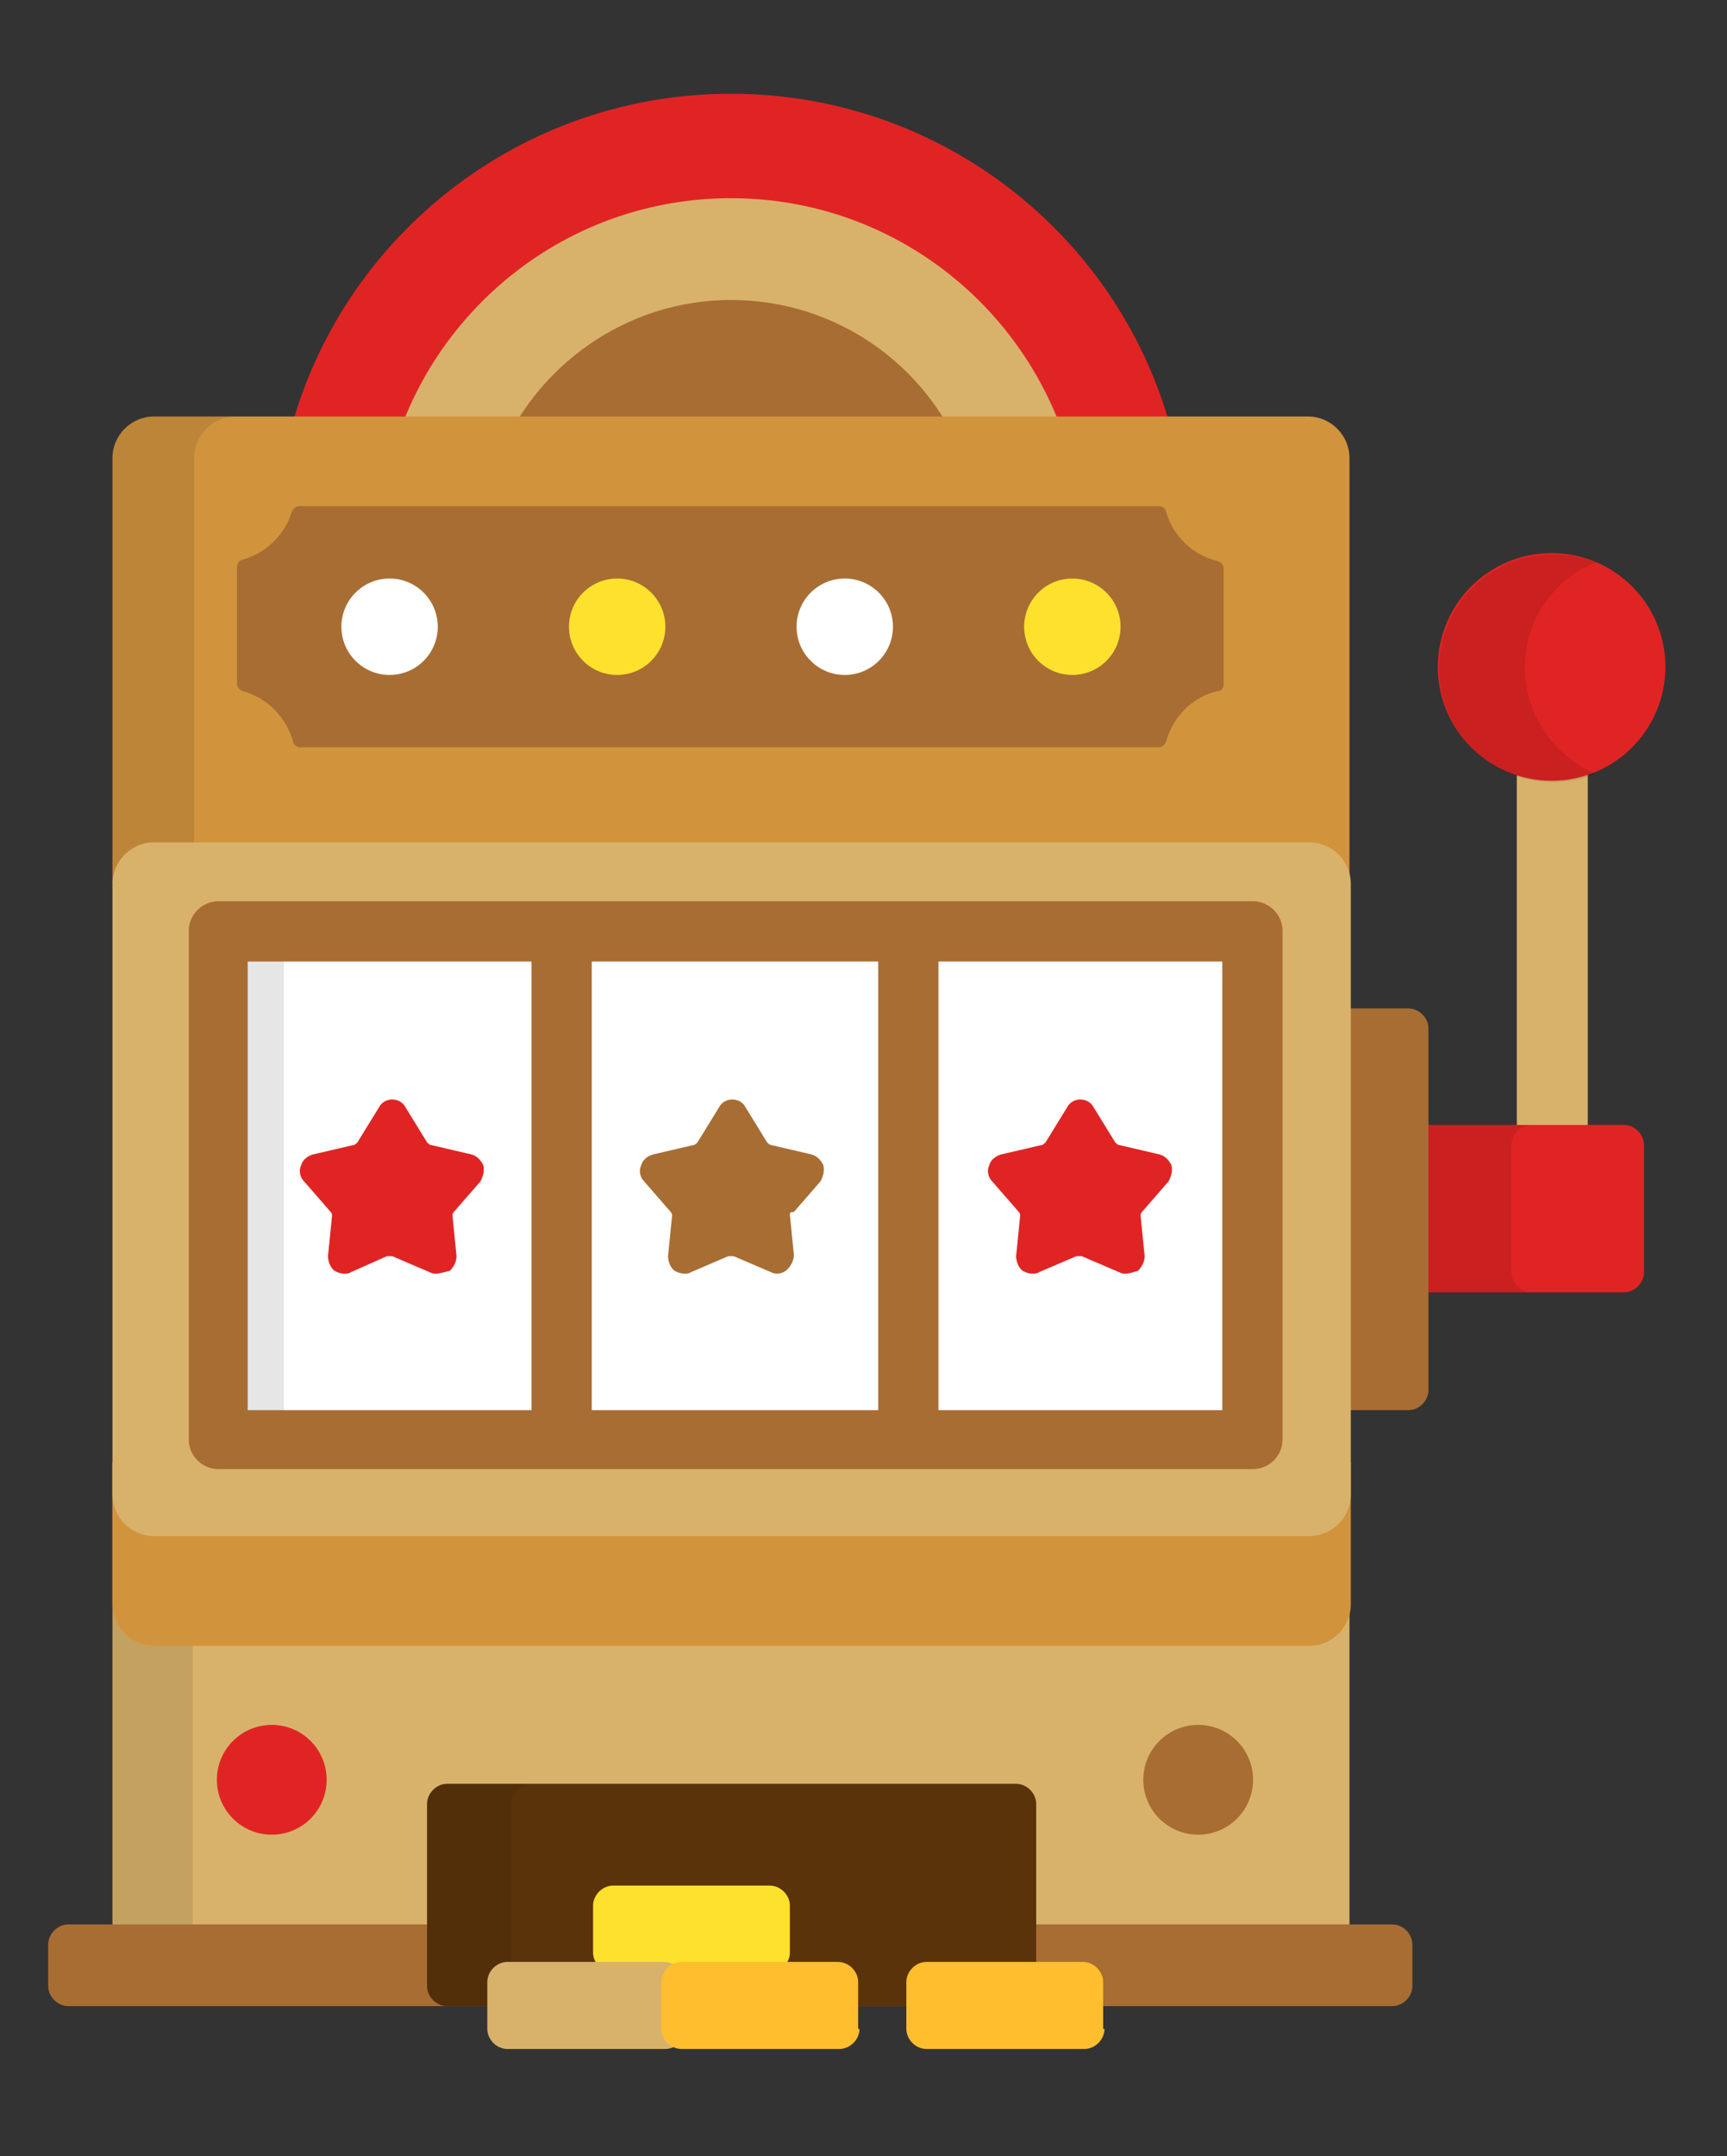 <?xml version="1.0" encoding="utf-8"?>
<!-- Generator: Adobe Illustrator 19.2.1, SVG Export Plug-In . SVG Version: 6.00 Build 0)  -->
<svg version="1.1" id="Layer_1" xmlns="http://www.w3.org/2000/svg" xmlns:xlink="http://www.w3.org/1999/xlink" x="0px" y="0px"
	 viewBox="0 0 129 161" style="enable-background:new 0 0 129 161;" xml:space="preserve">
<rect x="0" y="0" width="129" height="161" fill="#333333" stroke="none"/>
<style type="text/css">
	.st001{fill:#D8B26B;}
	.st002{fill:#E02424;}
	.st003{opacity:0.1;enable-background:new    ;}
	.st004{fill:#0853A4;}
	.st004{fill:#A86D33;}
	.st006{fill:#D1943D;}
	.st007{fill:#FFFFFF;}
	.st008{fill:#5B330A;}
	.st009{fill:#FEBE2D;}
	.st010{fill:#FEE12D;}
</style>
<g>
	<rect x="113.3" y="53.3" class="st001" width="5.3" height="37.7"/>
	<ellipse class="st002" cx="115.9" cy="49.8" rx="8.5" ry="8.5"/>
	<path class="st003" d="M113.9,49.8c0-3.5,2.2-6.6,5.3-7.8c-1-0.4-2.1-0.6-3.2-0.6c-4.7,0-8.5,3.8-8.5,8.5c0,4.7,3.8,8.5,8.5,8.5
		c1.1,0,2.2-0.2,3.2-0.6C116,56.4,113.9,53.3,113.9,49.8z"/>
	<path class="st002" d="M122.8,95c0,0.8-0.7,1.5-1.5,1.5h-16.4c-0.8,0-1.5-0.7-1.5-1.5v-9.5c0-0.8,0.7-1.5,1.5-1.5h16.4
		c0.8,0,1.5,0.7,1.5,1.5V95z"/>
	<path class="st003" d="M112.9,95v-9.5c0-0.8,0.7-1.5,1.5-1.5h-9.6c-0.8,0-1.5,0.7-1.5,1.5V95c0,0.8,0.7,1.5,1.5,1.5h9.6
		C113.6,96.5,112.9,95.8,112.9,95z"/>
	<path class="st004" d="M106.7,103.8c0,0.8-0.7,1.5-1.5,1.5h-6.3c-0.8,0-1.5-0.7-1.5-1.5v-27c0-0.8,0.7-1.5,1.5-1.5h6.3
		c0.8,0,1.5,0.7,1.5,1.5V103.8z"/>
	<path class="st002" d="M88,34.3C84.9,18.7,71.1,7,54.6,7C38.1,7,24.3,18.7,21.2,34.3H88z"/>
	<path class="st001" d="M80,34.3c-3-11.2-13.2-19.5-25.4-19.5s-22.4,8.3-25.4,19.5H80z"/>
	<path class="st004" d="M72,34.3c-2.7-7-9.5-11.9-17.4-11.9s-14.7,5-17.4,11.9H72z"/>
	<rect x="8.4" y="109.2" class="st001" width="92.4" height="36.4"/>
	<path class="st003" d="M11.5,122.9c-1.7,0-3.1-1.4-3.1-3.1v25.7h6v-22.7L11.5,122.9L11.5,122.9z"/>
	<path class="st004" d="M5.1,143.7c-0.8,0-1.5,0.7-1.5,1.5v3.1c0,0.8,0.7,1.5,1.5,1.5h98.9c0.8,0,1.5-0.7,1.5-1.5v-3.1
		c0-0.8-0.7-1.5-1.5-1.5H5.1z"/>
	<g>
		<path class="st006" d="M8.4,109.2v10.6c0,1.7,1.4,3.1,3.1,3.1h86.3c1.7,0,3.1-1.4,3.1-3.1v-10.6H8.4z"/>
		<path class="st006" d="M100.8,66V34.2c0-1.7-1.4-3.1-3.1-3.1H11.5c-1.7,0-3.1,1.4-3.1,3.1V66H100.8z"/>
	</g>
	<path class="st003" d="M17.6,31.1h-6.1c-1.7,0-3.1,1.4-3.1,3.1V66h6.1V34.2C14.5,32.5,15.9,31.1,17.6,31.1z"/>
	<path class="st004" d="M22.4,55.8c-0.2,0-0.5-0.2-0.5-0.4c-0.5-1.8-1.9-3.3-3.8-3.8c-0.2-0.1-0.4-0.3-0.4-0.5v-8.8
		c0-0.2,0.2-0.5,0.4-0.5c1.8-0.5,3.2-1.9,3.7-3.6c0.1-0.2,0.3-0.4,0.5-0.4h64.3c0.2,0,0.5,0.2,0.5,0.4c0.5,1.8,2,3.3,3.9,3.7
		c0.2,0.1,0.4,0.3,0.4,0.5v8.7c0,0.3-0.2,0.5-0.4,0.5c-1.9,0.4-3.4,1.9-3.9,3.8c-0.1,0.2-0.3,0.4-0.5,0.4L22.4,55.8
		C22.4,55.8,22.4,55.8,22.4,55.8z"/>
	<path class="st001" d="M11.5,114.7c-1.7,0-3.1-1.4-3.1-3.1V66c0-1.7,1.4-3.1,3.1-3.1h86.3c1.7,0,3.1,1.4,3.1,3.1v45.6
		c0,1.7-1.4,3.1-3.1,3.1H11.5L11.5,114.7z"/>
	<rect x="16.2" y="69.5" class="st007" width="76.8" height="38.6"/>
	<rect x="16.2" y="69.5" class="st003" width="5" height="38.6"/>
	<path class="st008" d="M77.4,148.3c0,0.8-0.7,1.5-1.5,1.5H33.4c-0.8,0-1.5-0.7-1.5-1.5v-13.6c0-0.8,0.7-1.5,1.5-1.5h42.5
		c0.8,0,1.5,0.7,1.5,1.5L77.4,148.3L77.4,148.3z"/>
	<path class="st003" d="M38.2,148.3v-13.6c0-0.8,0.7-1.5,1.5-1.5h-6.3c-0.8,0-1.5,0.7-1.5,1.5v13.6c0,0.8,0.7,1.5,1.5,1.5h6.3
		C38.8,149.9,38.2,149.2,38.2,148.3z"/>
	<path class="st009" d="M82.5,151.5c0,0.8-0.7,1.5-1.5,1.5H69.2c-0.8,0-1.5-0.7-1.5-1.5v-3.5c0-0.8,0.7-1.5,1.5-1.5h11.7
		c0.8,0,1.5,0.7,1.5,1.5V151.5z"/>
	<path class="st010" d="M59,145.8c0,0.8-0.7,1.5-1.5,1.5H45.8c-0.8,0-1.5-0.7-1.5-1.5v-3.5c0-0.8,0.7-1.5,1.5-1.5h11.7
		c0.8,0,1.5,0.7,1.5,1.5V145.8z"/>
	<ellipse class="st007" cx="29.1" cy="46.8" rx="3.6" ry="3.6"/>
	<ellipse class="st010" cx="46.1" cy="46.8" rx="3.6" ry="3.6"/>
	<ellipse class="st007" cx="63.1" cy="46.8" rx="3.6" ry="3.6"/>
	<ellipse class="st010" cx="80.1" cy="46.8" rx="3.6" ry="3.6"/>
	<ellipse class="st004" cx="89.5" cy="132.9" rx="4.1" ry="4.1"/>
	<g>
		<ellipse class="st002" cx="20.3" cy="132.9" rx="4.1" ry="4.1"/>
		<path class="st002" d="M32.6,95.1c-0.2,0-0.3,0-0.5-0.1l-2.8-1.2c-0.1,0-0.1,0-0.2,0s-0.1,0-0.2,0L26.2,95c-0.1,0.1-0.3,0.1-0.5,0.1
			c-0.3,0-0.5-0.1-0.7-0.2c-0.3-0.2-0.5-0.7-0.5-1.1l0.3-3c0-0.1,0-0.2-0.1-0.3l-2-2.3c-0.3-0.3-0.4-0.8-0.2-1.2
			c0.1-0.4,0.5-0.7,0.9-0.8l3-0.7c0.1,0,0.2-0.1,0.3-0.2l1.6-2.6c0.2-0.4,0.6-0.6,1-0.6c0.4,0,0.8,0.2,1,0.6l1.6,2.6
			c0.1,0.1,0.2,0.2,0.3,0.2l3,0.7c0.4,0.1,0.7,0.4,0.9,0.8c0.1,0.4,0,0.8-0.2,1.2l-2,2.3c-0.1,0.1-0.1,0.2-0.1,0.3l0.3,3
			c0,0.4-0.2,0.8-0.5,1.1C33.1,95,32.9,95.1,32.6,95.1z"/>
	</g>
	<path class="st004" d="M58.1,95.1c-0.2,0-0.3,0-0.5-0.1l-2.8-1.2c-0.1,0-0.1,0-0.2,0c-0.1,0-0.1,0-0.2,0L51.6,95
		c-0.1,0.1-0.3,0.1-0.5,0.1c-0.3,0-0.5-0.1-0.7-0.2c-0.3-0.2-0.5-0.7-0.5-1.1l0.3-3c0-0.1,0-0.2-0.1-0.3l-2-2.3
		c-0.3-0.3-0.4-0.8-0.2-1.2c0.1-0.4,0.5-0.7,0.9-0.8l3-0.7c0.1,0,0.2-0.1,0.3-0.2l1.6-2.6c0.2-0.4,0.6-0.6,1-0.6
		c0.4,0,0.8,0.2,1,0.6l1.6,2.6c0.1,0.1,0.2,0.2,0.3,0.2l3,0.7c0.4,0.1,0.7,0.4,0.9,0.8c0.1,0.4,0,0.8-0.2,1.2l-2,2.3
		C59,90.5,59,90.6,59,90.7l0.3,3c0,0.4-0.2,0.8-0.5,1.1C58.6,95,58.3,95.1,58.1,95.1z"/>
	<path class="st002" d="M84.1,95.1c-0.2,0-0.3,0-0.5-0.1l-2.8-1.2c-0.1,0-0.1,0-0.2,0c-0.1,0-0.1,0-0.2,0L77.6,95
		c-0.1,0.1-0.3,0.1-0.5,0.1c-0.3,0-0.5-0.1-0.7-0.2c-0.3-0.2-0.5-0.7-0.5-1.1l0.3-3c0-0.1,0-0.2-0.1-0.3l-2-2.3
		c-0.3-0.3-0.4-0.8-0.2-1.2c0.1-0.4,0.5-0.7,0.9-0.8l3-0.7c0.1,0,0.2-0.1,0.3-0.2l1.6-2.6c0.2-0.4,0.6-0.6,1-0.6
		c0.4,0,0.8,0.2,1,0.6l1.6,2.6c0.1,0.1,0.2,0.2,0.3,0.2l3,0.7c0.4,0.1,0.7,0.4,0.9,0.8c0.1,0.4,0,0.8-0.2,1.2l-2,2.3
		c-0.1,0.1-0.1,0.2-0.1,0.3l0.3,3c0,0.4-0.2,0.8-0.5,1.1C84.6,95,84.4,95.1,84.1,95.1z"/>
	<path class="st001" d="M51.2,151.5c0,0.8-0.7,1.5-1.5,1.5H37.9c-0.8,0-1.5-0.7-1.5-1.5v-3.5c0-0.8,0.7-1.5,1.5-1.5h11.7
		c0.8,0,1.5,0.7,1.5,1.5V151.5z"/>
	<path class="st009" d="M64.2,151.5c0,0.8-0.7,1.5-1.5,1.5H50.9c-0.8,0-1.5-0.7-1.5-1.5v-3.5c0-0.8,0.7-1.5,1.5-1.5h11.7
		c0.8,0,1.5,0.7,1.5,1.5V151.5z"/>
	<path class="st004" d="M93.6,67.3H16.3c-1.2,0-2.2,1-2.2,2.2v38c0,1.2,1,2.2,2.2,2.2h77.3c1.2,0,2.2-1,2.2-2.2v-38
		C95.8,68.3,94.8,67.3,93.6,67.3z M18.5,71.8h21.2v33.5H18.5V71.8z M44.2,71.8h21.4v33.5H44.2V71.8z M91.3,105.3H70.1V71.8h21.2
		L91.3,105.3L91.3,105.3z"/>
</g>
</svg>
